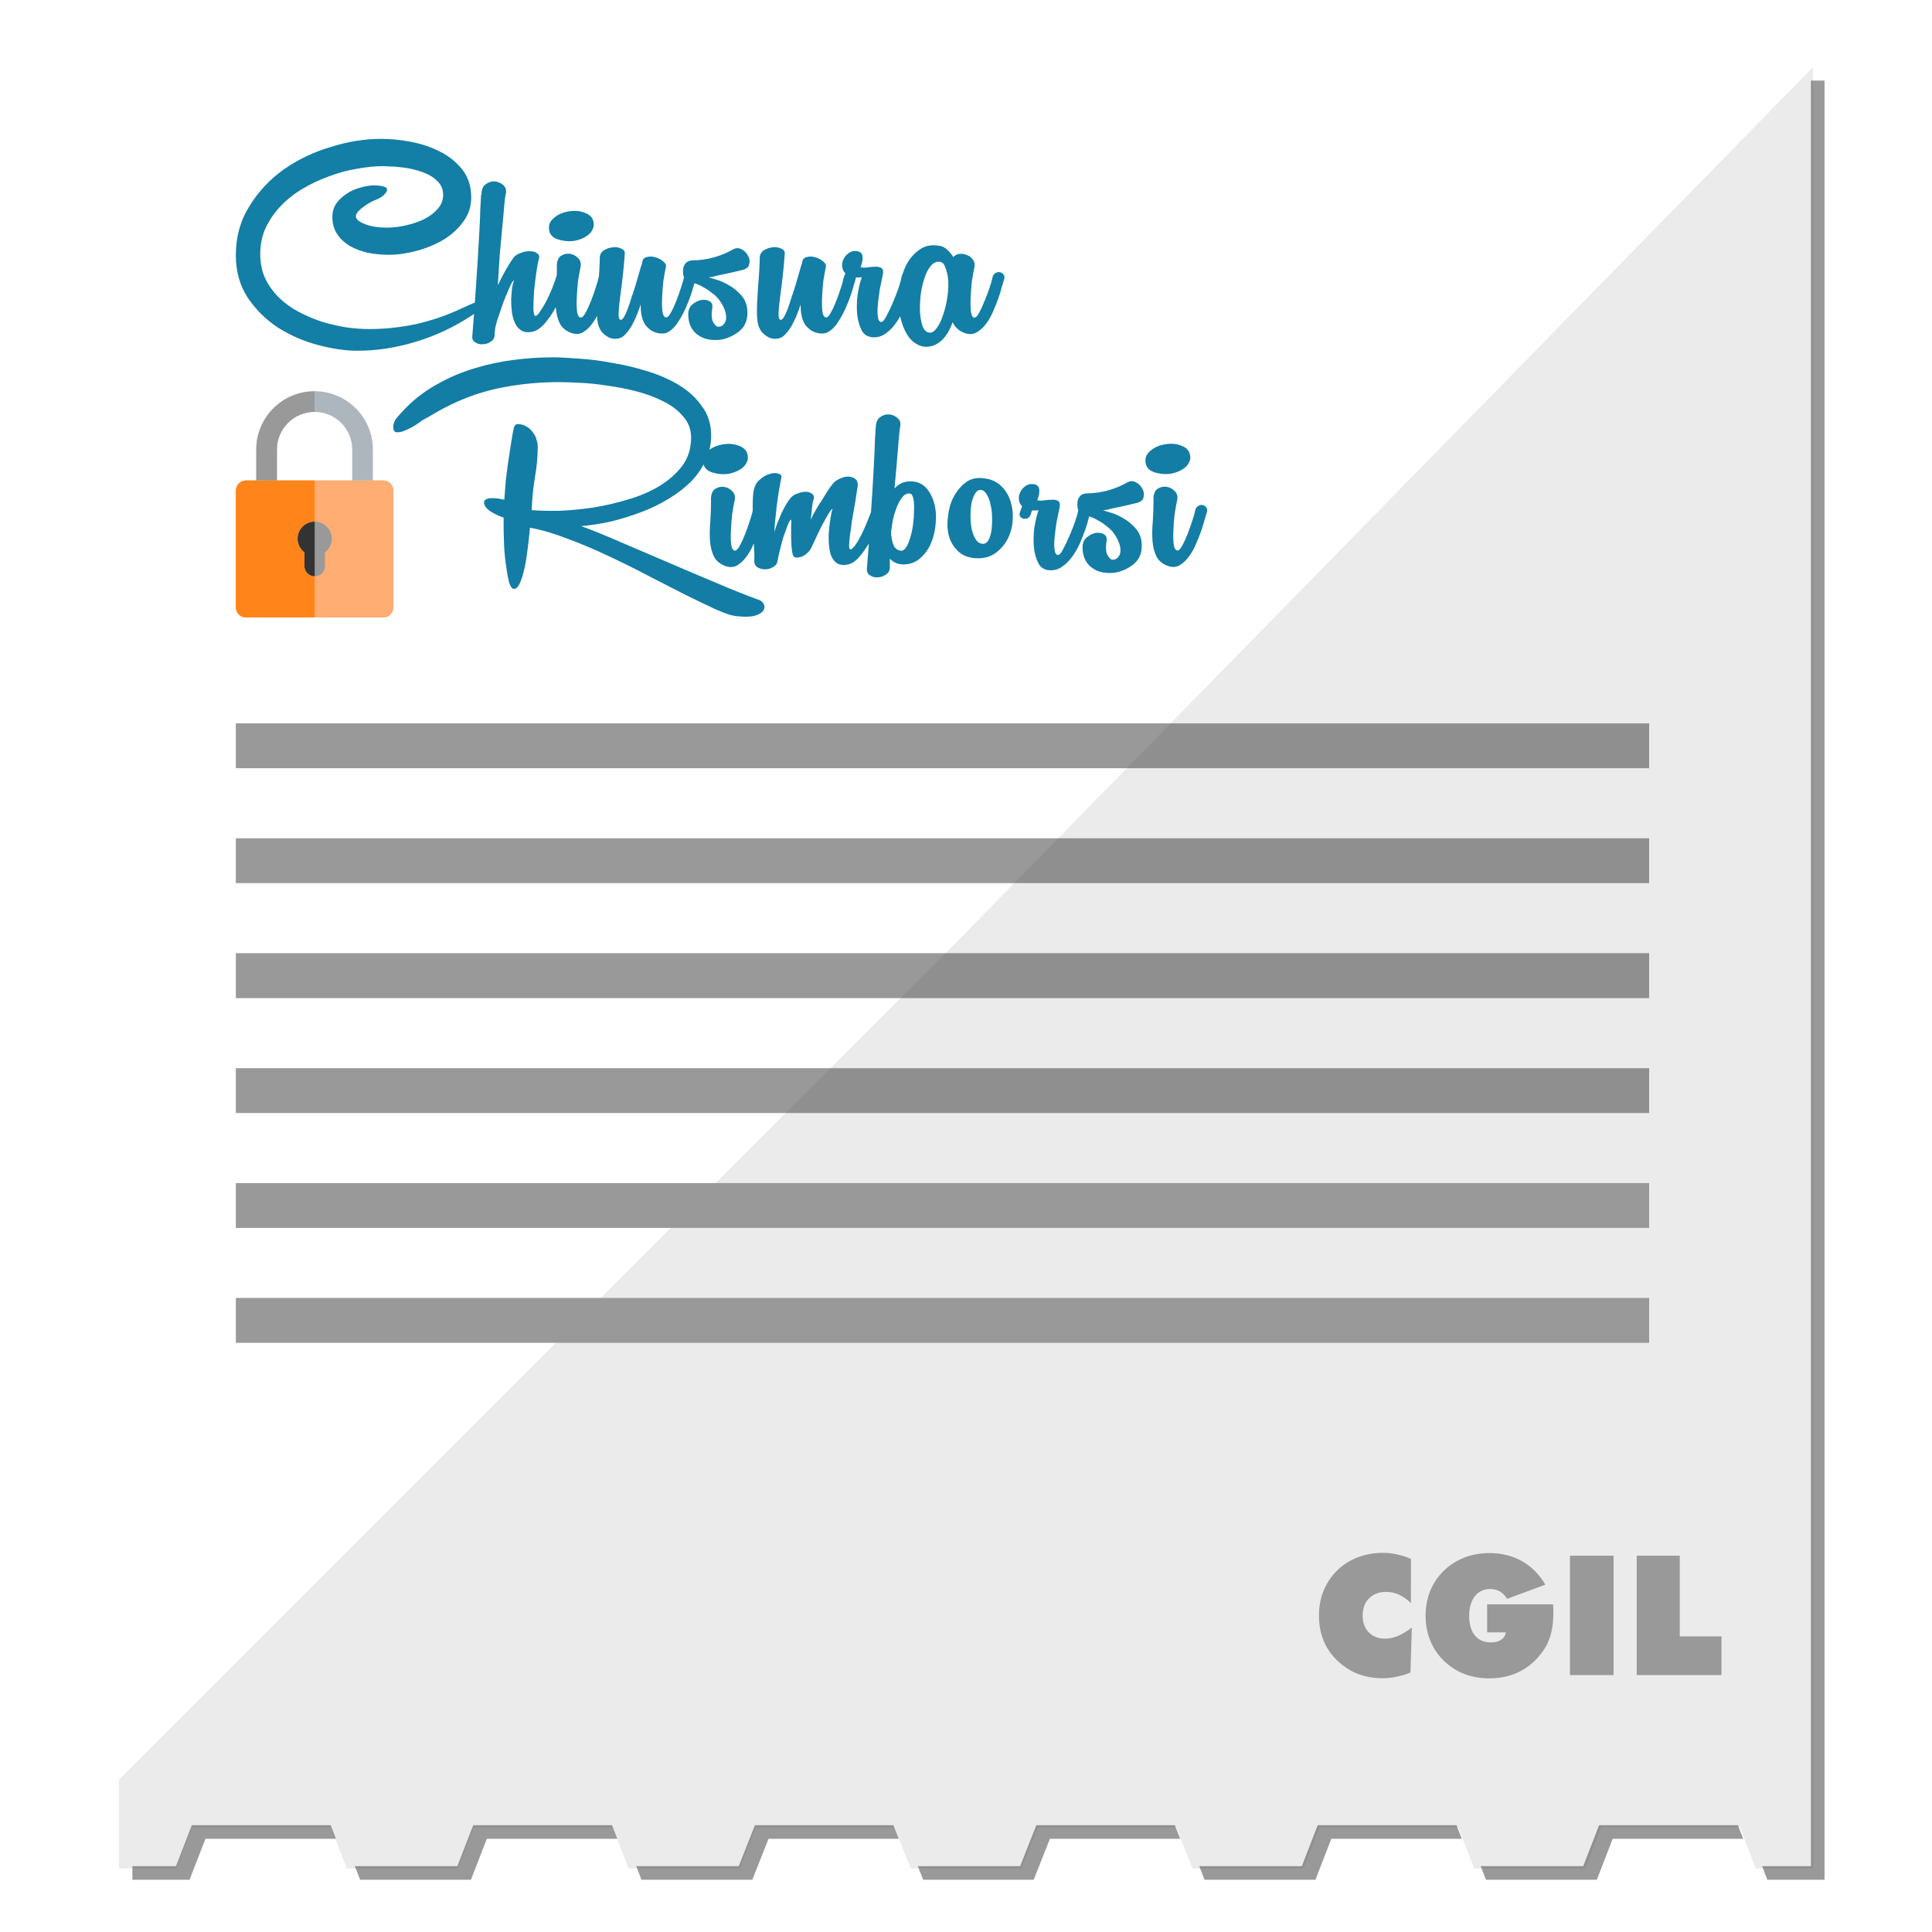 <?xml version="1.0" encoding="UTF-8" standalone="no"?>
<!-- Created with Inkscape (http://www.inkscape.org/) -->

<svg
   width="64"
   height="64"
   viewBox="0 0 16.933 16.933"
   version="1.1"
   id="svg1"
   inkscape:version="1.4.2 (ebf0e940d0, 2025-05-08)"
   sodipodi:docname="reimbursement_closures-logo.svg"
   xml:space="preserve"
   xmlns:inkscape="http://www.inkscape.org/namespaces/inkscape"
   xmlns:sodipodi="http://sodipodi.sourceforge.net/DTD/sodipodi-0.dtd"
   xmlns="http://www.w3.org/2000/svg"
   xmlns:svg="http://www.w3.org/2000/svg"><sodipodi:namedview
     id="namedview1"
     pagecolor="#ffffff"
     bordercolor="#000000"
     borderopacity="0.25"
     inkscape:showpageshadow="false"
     inkscape:pageopacity="0.0"
     inkscape:pagecheckerboard="0"
     inkscape:deskcolor="#d1d1d1"
     inkscape:document-units="px"
     inkscape:zoom="13.280349"
     inkscape:cx="36.105978"
     inkscape:cy="30.571485"
     inkscape:window-width="2520"
     inkscape:window-height="1404"
     inkscape:window-x="2600"
     inkscape:window-y="0"
     inkscape:window-maximized="1"
     inkscape:current-layer="layer1" /><defs
     id="defs1">
	
	

	
		
	

	
	

		
		
		
		
		
		
		
	
			
			
			
			
			
			
			
		
			
			
			
			
			
			
			
			
			
			
			
			
			
			
			
			
			
			
			
			
			
			
		
			
			
			
			
			
			
			
			
		
			
			
			
			
			
			
			
			
			
			
			
			
			
		<filter
   inkscape:collect="always"
   style="color-interpolation-filters:sRGB"
   id="filter65"
   x="-0.027"
   y="-0.026"
   width="1.055"
   height="1.052"><feGaussianBlur
     inkscape:collect="always"
     stdDeviation="5.309"
     id="feGaussianBlur65" /></filter>
	

	
	
	
	
	
</defs><g
     inkscape:label="Livello 1"
     inkscape:groupmode="layer"
     id="layer1"><polygon
       style="fill:#999999;fill-opacity:1;filter:url(#filter65)"
       points="191.369,512 161.011,512 156.662,500.779 118.649,500.779 114.3,512 83.942,512 79.592,500.779 41.58,500.779 37.23,512 21.572,512 21.572,19.224 485.034,19.224 485.034,512 469.377,512 465.028,500.779 427.015,500.779 422.666,512 392.307,512 387.958,500.779 349.945,500.779 345.596,512 315.237,512 310.801,500.779 272.875,500.779 268.439,512 238.168,512 233.732,500.779 195.806,500.779 "
       id="polygon4"
       transform="matrix(0.032,0,0,0.032,0.47,0.091)" /><polygon
       style="fill:#ffffff"
       points="268.439,512 238.168,512 233.732,500.779 195.806,500.779 191.369,512 161.011,512 156.662,500.779 118.649,500.779 114.3,512 83.942,512 79.592,500.779 41.58,500.779 37.23,512 21.572,512 21.572,19.224 485.034,19.224 485.034,512 469.377,512 465.028,500.779 427.015,500.779 422.666,512 392.307,512 387.958,500.779 349.945,500.779 345.596,512 315.237,512 310.801,500.779 272.875,500.779 "
       id="polygon1-3"
       transform="matrix(0.032,0,0,0.032,0.351,-0.028)" /><path
       id="rect9-7"
       style="fill:#999999;stroke-width:0.032"
       d="m 2.067,6.34 12.387,0 v 0.393 l -12.387,0 z"
       sodipodi:nodetypes="ccccc" /><path
       id="rect10"
       style="fill:#999999;stroke-width:0.032"
       d="M 2.067,7.347 H 14.454 V 7.74 H 2.067 Z" /><path
       id="rect11"
       style="fill:#999999;stroke-width:0.032"
       d="M 2.067,8.354 H 14.454 V 8.748 H 2.067 Z" /><path
       id="rect12"
       style="fill:#999999;stroke-width:0.032"
       d="M 2.067,9.362 H 14.454 V 9.755 H 2.067 Z" /><path
       style="opacity:0.1;fill:#3b3b42;stroke-width:0.032"
       d="m 15.891,16.376 h -0.502 l -0.139,-0.36 h -1.218 l -0.139,0.36 h -0.973 l -0.139,-0.36 h -1.218 l -0.139,0.36 H 10.451 L 10.309,16.017 H 9.094 L 8.952,16.376 H 7.982 L 7.84,16.017 H 6.624 L 6.482,16.376 H 5.51 L 5.37,16.017 H 4.152 l -0.139,0.36 H 3.04 L 2.901,16.017 H 1.683 L 1.544,16.376 H 1.042 V 15.599 L 6.987,9.654 7.38,9.261 7.962,8.679 8.355,8.286 15.891,0.588 Z"
       id="path52"
       sodipodi:nodetypes="ccccccccccccccccccccccccccccccccc" /><path
       style="font-size:1.464px;font-family:'Futura XBlk BT';-inkscape-font-specification:'Futura XBlk BT';text-align:center;letter-spacing:0px;text-anchor:middle;fill:#999999;stroke-width:0.016"
       d="m 12.366,14.05 q -0.051,-0.049 -0.105,-0.074 -0.054,-0.024 -0.113,-0.024 -0.092,0 -0.149,0.057 -0.056,0.056 -0.056,0.151 0,0.092 0.054,0.147 0.054,0.055 0.144,0.055 0.054,0 0.11,-0.023 0.056,-0.024 0.123,-0.074 l -0.012,0.394 q -0.061,0.025 -0.123,0.037 -0.061,0.013 -0.123,0.013 -0.076,0 -0.147,-0.017 -0.071,-0.017 -0.128,-0.049 -0.139,-0.08 -0.21,-0.202 -0.071,-0.122 -0.071,-0.281 0,-0.117 0.04,-0.217 0.041,-0.1 0.118,-0.177 0.078,-0.077 0.18,-0.116 0.103,-0.04 0.222,-0.04 0.064,0 0.125,0.014 0.062,0.013 0.121,0.039 z m 0.832,0.257 h -0.164 v -0.246 h 0.578 q 0.001,0.032 0.002,0.048 7.15e-4,0.016 7.15e-4,0.028 0,0.09 -0.017,0.164 -0.017,0.074 -0.05,0.132 -0.08,0.134 -0.207,0.206 -0.127,0.071 -0.287,0.071 -0.119,0 -0.221,-0.039 -0.101,-0.04 -0.18,-0.117 -0.078,-0.077 -0.118,-0.177 -0.04,-0.099 -0.04,-0.216 0,-0.117 0.04,-0.217 0.041,-0.1 0.118,-0.176 0.078,-0.076 0.18,-0.116 0.102,-0.04 0.221,-0.04 0.161,0 0.286,0.071 0.125,0.07 0.204,0.206 l -0.335,0.124 q -0.026,-0.044 -0.064,-0.065 -0.037,-0.021 -0.085,-0.021 -0.084,0 -0.134,0.064 -0.049,0.064 -0.049,0.171 0,0.111 0.05,0.172 0.05,0.061 0.142,0.061 0.054,0 0.088,-0.023 0.034,-0.023 0.041,-0.064 z m 0.562,0.374 v -1.046 h 0.382 v 1.046 z m 0.585,0 v -1.046 h 0.377 v 0.707 h 0.366 v 0.339 z"
       id="text4"
       aria-label="CGIL" /><path
       id="path1"
       style="fill:#999999;stroke-width:0.032"
       d="m 2.067,10.369 h 12.387 v 0.393 H 2.067 Z" /><path
       id="path2"
       style="fill:#999999;stroke-width:0.032"
       d="m 2.067,11.376 h 12.387 v 0.393 H 2.067 Z" /><path
       id="SVGCleanerId_0"
       style="fill:#ffb655;stroke-width:0.413"
       d="M 3.358,4.211 H 3.268 3.088 2.758 2.427 2.247 2.157 c -0.05,0 -0.09,0.04 -0.09,0.09 V 5.322 c 0,0.05 0.04,0.09 0.09,0.09 H 2.758 3.358 c 0.05,0 0.09,-0.04 0.09,-0.09 V 4.301 c 0,-0.05 -0.04,-0.09 -0.09,-0.09 z" /><path
       id="SVGCleanerId_0_1_"
       style="fill:#ffad73;stroke-width:0.413;fill-opacity:1"
       d="M 3.358,4.211 H 3.268 3.088 2.758 2.427 2.247 2.157 c -0.05,0 -0.09,0.04 -0.09,0.09 V 5.322 c 0,0.05 0.04,0.09 0.09,0.09 H 2.758 3.358 c 0.05,0 0.09,-0.04 0.09,-0.09 V 4.301 c 0,-0.05 -0.04,-0.09 -0.09,-0.09 z" /><path
       style="fill:#999999;stroke-width:0.413;fill-opacity:1"
       d="m 2.908,4.714 c -2.362e-4,-0.005 -6.97e-4,-0.009 -0.001,-0.013 -5.228e-4,-0.004 -0.001,-0.007 -0.002,-0.011 -0.013,-0.058 -0.058,-0.103 -0.116,-0.115 -3.292e-4,-6.59e-5 -6.622e-4,-1.123e-4 -9.991e-4,-1.821e-4 -0.007,-0.001 -0.014,-0.002 -0.022,-0.003 -0.002,-7.74e-5 -0.003,-8.52e-5 -0.005,-1.2e-4 -0.001,-1.94e-5 -0.002,-7.75e-5 -0.003,-7.75e-5 0,0 0,0 -7.7e-6,0 -0.083,0 -0.15,0.067 -0.15,0.15 0,0.049 0.024,0.093 0.06,0.12 v 0.12 c 0,0.05 0.04,0.09 0.09,0.09 7.7e-6,0 7.7e-6,0 7.7e-6,0 0.002,0 0.004,-1.743e-4 0.006,-3.253e-4 9.062e-4,-6.58e-5 0.002,-4.65e-5 0.003,-1.394e-4 0.001,-1.317e-4 0.003,-3.95e-4 0.004,-5.809e-4 0.044,-0.006 0.077,-0.044 0.077,-0.089 v -0.12 c 0.036,-0.027 0.06,-0.071 0.06,-0.12 3.8e-6,-0.003 -6.2e-5,-0.005 -1.898e-4,-0.008 z"
       id="path1-7" /><path
       style="fill:#adb5bd;stroke-width:0.413;fill-opacity:1"
       d="m 2.427,3.94 c 0,-0.182 0.148,-0.33 0.33,-0.33 0.182,0 0.33,0.148 0.33,0.33 V 4.211 H 3.268 V 3.94 c 3.9e-6,-0.282 -0.229,-0.511 -0.511,-0.511 -0.282,0 -0.511,0.229 -0.511,0.511 V 4.211 H 2.427 V 3.94 Z"
       id="path2-4" /><path
       style="fill:#333333;stroke-width:0.413;fill-opacity:1"
       d="m 2.758,4.571 c 0,0 0,0 -7.8e-6,0 -0.083,0 -0.15,0.067 -0.15,0.15 0,0.049 0.024,0.093 0.06,0.12 v 0.12 c 0,0.05 0.04,0.09 0.09,0.09 7.8e-6,0 7.8e-6,0 7.8e-6,0 z"
       id="path3" /><path
       style="fill:#f1cb30;stroke-width:0.413"
       d="m 2.767,5.052 c -9.022e-4,8.91e-5 -0.002,7.75e-5 -0.003,1.394e-4 9.139e-4,-6.19e-5 0.002,-4.26e-5 0.003,-1.394e-4 z"
       id="path4" /><path
       style="fill:#f1cb30;stroke-width:0.413"
       d="m 2.771,5.051 c 0.044,-0.006 0.077,-0.044 0.077,-0.089 0,0.045 -0.034,0.083 -0.077,0.089 z"
       id="path5" /><path
       style="fill:#f1cb30;stroke-width:0.413"
       d="m 2.904,4.689 c 7.939e-4,0.004 0.001,0.007 0.002,0.011 -5.228e-4,-0.004 -0.001,-0.007 -0.002,-0.011 z"
       id="path6" /><path
       style="fill:#f1cb30;stroke-width:0.413"
       d="m 2.761,4.571 c 0.002,3.1e-5 0.003,3.48e-5 0.005,1.2e-4 -0.002,-7.74e-5 -0.003,-8.52e-5 -0.005,-1.2e-4 z"
       id="path7" /><path
       style="fill:#f1cb30;stroke-width:0.413"
       d="m 2.787,4.574 c 3.369e-4,6.58e-5 6.66e-4,1.123e-4 9.991e-4,1.82e-4 -3.331e-4,-6.59e-5 -6.622e-4,-1.162e-4 -9.991e-4,-1.82e-4 z"
       id="path8" /><path
       style="fill:#ff851b;stroke-width:0.413;fill-opacity:1"
       d="M 2.157,5.412 H 2.758 V 5.052 c 0,0 0,0 -7.7e-6,0 -0.05,0 -0.09,-0.04 -0.09,-0.09 v -0.12 c -0.036,-0.027 -0.06,-0.071 -0.06,-0.12 0,-0.083 0.067,-0.15 0.15,-0.15 7.7e-6,0 7.7e-6,0 7.7e-6,0 V 4.211 H 2.427 2.247 2.157 c -0.05,0 -0.09,0.04 -0.09,0.09 v 1.021 c 3.9e-6,0.05 0.04,0.09 0.09,0.09 z"
       id="path9" /><path
       style="fill:#999999;stroke-width:0.413;fill-opacity:1"
       d="m 2.247,3.94 v 0.27 h 0.18 v -0.27 c 0,-0.182 0.148,-0.33 0.33,-0.33 V 3.43 c -0.282,0 -0.511,0.229 -0.511,0.511 z"
       id="path10" /><path
       d="m 2.913,1.9 q 0,-0.065 0.034,-0.116 0.037,-0.051 0.09,-0.085 0.054,-0.037 0.119,-0.054 0.065,-0.02 0.124,-0.02 0.04,0 0.076,0.008 0.037,0.008 0.037,0.031 0,0.014 -0.028,0.045 -0.028,0.028 -0.093,0.051 -0.011,0.006 -0.037,0.02 -0.025,0.014 -0.051,0.034 -0.025,0.017 -0.045,0.04 -0.02,0.023 -0.02,0.042 0,0.037 0.079,0.068 0.079,0.031 0.192,0.031 0.082,0 0.169,-0.02 0.087,-0.02 0.158,-0.054 0.073,-0.037 0.119,-0.09 0.048,-0.054 0.048,-0.121 0,-0.062 -0.034,-0.104 -0.034,-0.042 -0.087,-0.071 -0.054,-0.028 -0.119,-0.045 -0.062,-0.017 -0.121,-0.023 -0.059,-0.008 -0.104,-0.008 -0.045,-0.003 -0.059,-0.003 -0.107,0 -0.231,0.023 Q 3.006,1.499 2.885,1.545 2.767,1.587 2.656,1.652 2.546,1.717 2.462,1.804 2.38,1.889 2.329,1.996 q -0.048,0.104 -0.048,0.231 0,0.121 0.045,0.217 0.048,0.096 0.124,0.169 0.076,0.073 0.175,0.124 0.099,0.051 0.203,0.085 0.107,0.031 0.212,0.048 0.104,0.014 0.195,0.014 0.209,0 0.418,-0.045 0.209,-0.048 0.404,-0.141 0.119,-0.056 0.164,-0.065 0.045,-0.011 0.045,0.003 0,0.031 -0.034,0.059 -0.034,0.028 -0.099,0.071 -0.231,0.152 -0.488,0.229 -0.257,0.079 -0.511,0.079 -0.161,0 -0.35,-0.051 Q 2.597,2.973 2.436,2.871 2.278,2.767 2.171,2.609 2.067,2.45 2.067,2.236 q 0,-0.24 0.119,-0.429 Q 2.304,1.615 2.487,1.485 2.673,1.355 2.899,1.288 3.125,1.217 3.342,1.217 q 0.119,0 0.254,0.025 0.138,0.025 0.257,0.085 0.119,0.059 0.198,0.158 0.079,0.099 0.079,0.246 0,0.119 -0.071,0.214 -0.068,0.093 -0.175,0.158 -0.107,0.062 -0.234,0.096 -0.127,0.034 -0.243,0.034 -0.09,0 -0.181,-0.017 Q 3.139,2.196 3.068,2.157 2.998,2.115 2.956,2.053 2.913,1.99 2.913,1.9 Z M 4.22,1.708 q 0,-0.068 0.037,-0.093 0.037,-0.028 0.079,-0.025 0.042,0.003 0.073,0.031 0.034,0.028 0.025,0.073 -0.006,0.02 -0.014,0.099 -0.006,0.079 -0.017,0.192 -0.011,0.113 -0.023,0.248 -0.008,0.135 -0.017,0.268 0.034,-0.073 0.073,-0.141 0.042,-0.071 0.065,-0.102 0.023,-0.028 0.065,-0.042 0.042,-0.017 0.082,-0.014 0.04,0 0.062,0.02 0.025,0.017 0.011,0.056 -0.008,0.025 -0.02,0.107 -0.011,0.079 -0.02,0.164 -0.006,0.085 -0.006,0.152 0.003,0.068 0.017,0.068 0.017,0 0.042,-0.04 0.028,-0.04 0.056,-0.093 0.028,-0.056 0.051,-0.113 0.023,-0.059 0.034,-0.096 0.008,-0.025 0.025,-0.034 0.02,-0.008 0.037,-0.006 0.017,0.003 0.028,0.02 0.011,0.014 0.006,0.04 -0.008,0.04 -0.037,0.113 -0.028,0.071 -0.071,0.147 -0.04,0.073 -0.093,0.133 -0.051,0.056 -0.104,0.068 -0.059,0.011 -0.096,-0.011 -0.037,-0.023 -0.056,-0.065 -0.02,-0.042 -0.028,-0.099 -0.006,-0.056 -0.006,-0.11 0.003,-0.054 0.008,-0.099 0.008,-0.045 0.017,-0.068 -0.014,0.006 -0.04,0.065 -0.025,0.056 -0.054,0.13 -0.025,0.071 -0.048,0.141 -0.023,0.071 -0.025,0.104 0,0.008 -0.003,0.011 v 0.028 q 0,0.04 -0.034,0.059 -0.031,0.023 -0.071,0.023 -0.037,0.003 -0.065,-0.017 -0.031,-0.017 -0.025,-0.059 0.006,-0.071 0.014,-0.181 0.008,-0.113 0.017,-0.24 0.008,-0.127 0.017,-0.257 0.008,-0.133 0.014,-0.246 0.006,-0.113 0.008,-0.195 0.006,-0.085 0.006,-0.116 z m 0.66,0.629 q 0,-0.068 0.034,-0.093 0.037,-0.025 0.079,-0.02 0.042,0.006 0.073,0.037 0.031,0.031 0.023,0.076 -0.011,0.051 -0.023,0.127 -0.008,0.076 -0.011,0.147 -0.003,0.071 0.003,0.121 0.008,0.051 0.034,0.051 0.017,0 0.04,-0.042 0.025,-0.045 0.048,-0.104 0.023,-0.059 0.042,-0.119 0.02,-0.059 0.025,-0.09 0.008,-0.028 0.028,-0.037 0.02,-0.011 0.037,-0.006 0.02,0.003 0.031,0.02 0.014,0.017 0.006,0.042 -0.006,0.017 -0.02,0.065 -0.011,0.045 -0.031,0.102 -0.02,0.056 -0.048,0.119 -0.025,0.059 -0.062,0.107 -0.034,0.045 -0.076,0.071 -0.042,0.025 -0.093,0.011 -0.076,-0.023 -0.11,-0.082 -0.031,-0.062 -0.037,-0.141 -0.006,-0.082 0.003,-0.175 0.006,-0.096 0.006,-0.186 z M 5.202,1.951 q 0.006,0.031 -0.008,0.059 -0.011,0.025 -0.037,0.048 -0.025,0.02 -0.059,0.034 -0.034,0.014 -0.071,0.02 -0.071,0.008 -0.138,-0.014 -0.068,-0.023 -0.076,-0.082 -0.011,-0.062 0.04,-0.104 0.048,-0.045 0.13,-0.059 0.082,-0.014 0.147,0.014 0.065,0.025 0.073,0.085 z m 0.054,0.316 q 0,-0.048 0.034,-0.071 0.037,-0.025 0.079,-0.028 0.042,-0.006 0.076,0.011 0.034,0.014 0.031,0.045 -0.006,0.09 -0.017,0.189 -0.011,0.099 -0.023,0.183 -0.011,0.085 -0.014,0.144 -0.003,0.056 0.014,0.062 0.014,0.006 0.031,-0.02 0.017,-0.028 0.034,-0.073 0.017,-0.045 0.034,-0.102 0.02,-0.056 0.037,-0.113 0.017,-0.056 0.031,-0.107 0.014,-0.051 0.025,-0.082 0.003,-0.042 0.037,-0.051 0.037,-0.011 0.076,0 0.04,0.011 0.068,0.034 0.031,0.023 0.028,0.048 -0.011,0.051 -0.023,0.127 -0.008,0.076 -0.011,0.147 -0.003,0.071 0.003,0.121 0.008,0.051 0.034,0.051 0.017,0 0.04,-0.042 0.025,-0.045 0.048,-0.104 0.023,-0.059 0.042,-0.119 0.02,-0.059 0.025,-0.09 0.006,-0.028 0.025,-0.037 0.02,-0.011 0.04,-0.006 0.02,0.003 0.031,0.02 0.014,0.017 0.006,0.042 -0.006,0.023 -0.025,0.085 -0.017,0.062 -0.048,0.135 -0.028,0.073 -0.071,0.141 -0.04,0.068 -0.09,0.099 -0.031,0.02 -0.071,0.017 -0.037,-0.003 -0.073,-0.02 -0.034,-0.02 -0.062,-0.054 -0.025,-0.037 -0.034,-0.085 -0.008,-0.042 -0.008,-0.096 -0.025,0.079 -0.059,0.15 -0.034,0.071 -0.079,0.116 -0.028,0.031 -0.068,0.034 -0.037,0.006 -0.073,-0.011 -0.034,-0.017 -0.062,-0.048 -0.025,-0.034 -0.034,-0.076 -0.008,-0.042 -0.008,-0.107 0,-0.065 0.006,-0.141 0.003,-0.076 0.011,-0.158 0.006,-0.082 0.008,-0.161 z m 1.171,-0.082 q 0.037,-0.02 0.073,0 0.037,0.02 0.056,0.056 0.02,0.034 0.011,0.073 -0.006,0.037 -0.056,0.051 -0.045,0.011 -0.096,0.023 -0.048,0.011 -0.093,0.02 -0.042,0.008 -0.073,0.017 -0.031,0.006 -0.04,0.006 0.006,0 0.059,0.017 0.056,0.014 0.119,0.051 0.062,0.034 0.113,0.093 0.051,0.059 0.051,0.15 0,0.099 -0.068,0.158 -0.068,0.056 -0.158,0.076 -0.056,0.008 -0.11,0 -0.051,-0.008 -0.093,-0.037 -0.04,-0.025 -0.065,-0.071 -0.025,-0.048 -0.025,-0.113 0,-0.054 0.034,-0.085 0.037,-0.031 0.076,-0.04 0.042,-0.008 0.073,0.008 0.034,0.017 0.028,0.059 -0.014,0.087 0.008,0.127 0.023,0.04 0.045,0.04 0.028,0 0.045,-0.02 0.02,-0.02 0.023,-0.051 0.003,-0.034 -0.011,-0.073 -0.014,-0.042 -0.045,-0.085 -0.025,-0.037 -0.065,-0.065 -0.037,-0.031 -0.076,-0.051 -0.037,-0.023 -0.073,-0.034 -0.037,-0.014 -0.059,-0.02 -0.025,-0.006 -0.04,-0.034 -0.011,-0.031 -0.008,-0.062 0,-0.034 0.02,-0.059 0.023,-0.028 0.065,-0.028 0.085,0 0.181,-0.025 0.099,-0.028 0.175,-0.073 z m 0.231,0.082 q 0,-0.048 0.034,-0.071 0.037,-0.025 0.079,-0.028 0.042,-0.006 0.076,0.011 0.034,0.014 0.031,0.045 -0.006,0.09 -0.017,0.189 -0.011,0.099 -0.023,0.183 -0.011,0.085 -0.014,0.144 -0.003,0.056 0.014,0.062 0.014,0.006 0.031,-0.02 0.017,-0.028 0.034,-0.073 0.017,-0.045 0.034,-0.102 0.02,-0.056 0.037,-0.113 0.017,-0.056 0.031,-0.107 0.014,-0.051 0.025,-0.082 0.003,-0.042 0.037,-0.051 0.037,-0.011 0.076,0 0.04,0.011 0.068,0.034 0.031,0.023 0.028,0.048 -0.011,0.051 -0.023,0.127 -0.008,0.076 -0.011,0.147 -0.003,0.071 0.003,0.121 0.008,0.051 0.034,0.051 0.017,0 0.04,-0.042 0.025,-0.045 0.048,-0.104 0.023,-0.059 0.042,-0.119 0.02,-0.059 0.025,-0.09 0.006,-0.028 0.025,-0.037 0.02,-0.011 0.04,-0.006 0.02,0.003 0.031,0.02 0.014,0.017 0.006,0.042 -0.006,0.023 -0.025,0.085 -0.017,0.062 -0.048,0.135 -0.028,0.073 -0.071,0.141 -0.04,0.068 -0.09,0.099 -0.031,0.02 -0.071,0.017 -0.037,-0.003 -0.073,-0.02 -0.034,-0.02 -0.062,-0.054 -0.025,-0.037 -0.034,-0.085 -0.008,-0.042 -0.008,-0.096 -0.025,0.079 -0.059,0.15 -0.034,0.071 -0.079,0.116 -0.028,0.031 -0.068,0.034 -0.037,0.006 -0.073,-0.011 -0.034,-0.017 -0.062,-0.048 -0.025,-0.034 -0.034,-0.076 -0.008,-0.042 -0.008,-0.107 0,-0.065 0.006,-0.141 0.003,-0.076 0.011,-0.158 0.006,-0.082 0.008,-0.161 z M 7.485,2.465 q -0.006,0.023 -0.025,0.034 -0.017,0.008 -0.037,0.006 -0.02,-0.006 -0.031,-0.02 -0.011,-0.017 0,-0.042 l 0.017,-0.048 q -0.025,-0.025 -0.028,-0.059 -0.003,-0.034 0.011,-0.062 0.014,-0.031 0.04,-0.051 0.028,-0.023 0.062,-0.023 0.059,0 0.065,0.045 0.006,0.042 -0.017,0.096 0.017,0.008 0.054,0.003 0.04,-0.006 0.073,-0.006 0.034,-0.003 0.056,0.011 0.023,0.014 0.011,0.065 -0.011,0.051 -0.025,0.121 -0.011,0.071 -0.017,0.135 -0.006,0.062 0,0.107 0.006,0.045 0.031,0.045 0.017,0 0.042,-0.048 0.028,-0.051 0.056,-0.116 0.028,-0.065 0.051,-0.13 0.023,-0.068 0.028,-0.102 0.006,-0.028 0.023,-0.04 0.02,-0.011 0.04,-0.008 0.02,0 0.031,0.017 0.014,0.014 0.011,0.042 -0.003,0.014 -0.014,0.062 -0.011,0.045 -0.031,0.104 -0.02,0.056 -0.048,0.121 -0.028,0.062 -0.068,0.116 -0.04,0.054 -0.087,0.085 -0.048,0.034 -0.107,0.031 -0.068,-0.003 -0.099,-0.059 -0.031,-0.059 -0.04,-0.138 -0.008,-0.082 0.003,-0.172 0.014,-0.09 0.037,-0.158 -0.014,0.003 -0.028,0.003 -0.014,0 -0.028,0 -0.008,0.014 -0.011,0.031 z M 8.236,2.154 q 0.04,0.008 0.068,0.037 0.031,0.028 0.051,0.062 0.023,-0.025 0.056,-0.028 0.034,-0.003 0.065,0.011 0.031,0.011 0.051,0.04 0.02,0.025 0.014,0.062 -0.011,0.051 -0.023,0.127 -0.008,0.076 -0.011,0.147 -0.003,0.071 0.003,0.121 0.008,0.051 0.031,0.051 0.017,0 0.04,-0.042 0.025,-0.045 0.048,-0.104 0.025,-0.059 0.045,-0.119 0.02,-0.059 0.025,-0.09 0.008,-0.028 0.028,-0.037 0.02,-0.011 0.037,-0.006 0.02,0.003 0.031,0.02 0.014,0.017 0.006,0.042 -0.006,0.017 -0.02,0.065 -0.011,0.045 -0.031,0.102 -0.02,0.056 -0.048,0.119 -0.025,0.059 -0.062,0.107 -0.034,0.045 -0.079,0.071 -0.042,0.025 -0.093,0.011 -0.082,-0.023 -0.119,-0.099 -0.023,0.068 -0.062,0.121 -0.04,0.056 -0.102,0.082 -0.059,0.02 -0.104,0.008 -0.082,-0.023 -0.13,-0.102 -0.048,-0.079 -0.065,-0.183 -0.017,-0.104 -0.003,-0.217 0.014,-0.113 0.056,-0.203 0.045,-0.09 0.119,-0.141 0.073,-0.054 0.178,-0.034 z m 0.073,0.285 q -0.006,-0.048 -0.023,-0.093 -0.014,-0.045 -0.045,-0.051 -0.045,-0.008 -0.082,0.034 -0.034,0.04 -0.056,0.107 -0.023,0.068 -0.034,0.15 -0.008,0.079 -0.006,0.152 0.006,0.071 0.023,0.121 0.02,0.051 0.056,0.056 0.037,0.006 0.068,-0.04 0.034,-0.045 0.056,-0.116 0.025,-0.071 0.037,-0.155 0.014,-0.087 0.006,-0.167 z"
       id="text2"
       style="font-size:2.822px;font-family:'Remachine Script Personal Use';-inkscape-font-specification:'Remachine Script Personal Use';text-align:center;letter-spacing:0px;text-anchor:middle;fill:#137ea6;stroke-width:1.587"
       aria-label="Chiusura" /><path
       d="m 6.652,5.257 q 0.028,0.011 0.042,0.037 0.014,0.028 -0.003,0.056 -0.017,0.028 -0.071,0.045 Q 6.567,5.412 6.463,5.401 6.395,5.396 6.276,5.342 6.158,5.288 6.005,5.212 5.856,5.136 5.681,5.046 5.509,4.955 5.328,4.871 5.15,4.786 4.972,4.721 4.798,4.653 4.645,4.625 q -0.008,0.087 -0.02,0.183 -0.011,0.093 -0.028,0.172 -0.017,0.079 -0.04,0.13 -0.023,0.051 -0.051,0.051 -0.031,0 -0.048,-0.073 Q 4.442,5.017 4.431,4.927 4.419,4.834 4.417,4.749 4.414,4.662 4.414,4.636 v -0.099 q -0.071,-0.025 -0.121,-0.059 -0.051,-0.037 -0.051,-0.076 0,-0.014 0.017,-0.025 0.017,-0.011 0.062,-0.011 0.042,0 0.099,0.014 0.003,-0.04 0.006,-0.079 0.003,-0.042 0.008,-0.099 0.008,-0.056 0.017,-0.133 0.011,-0.076 0.028,-0.183 0.017,-0.107 0.025,-0.138 0.011,-0.031 0.031,-0.031 0.048,0 0.082,0.023 0.034,0.02 0.054,0.051 0.023,0.028 0.031,0.062 0.011,0.034 0.011,0.056 0,0.138 -0.025,0.277 -0.023,0.138 -0.028,0.285 0.099,0.008 0.24,0.006 0.141,-0.006 0.296,-0.028 0.155,-0.025 0.308,-0.071 0.155,-0.045 0.277,-0.119 0.124,-0.076 0.2,-0.178 0.076,-0.104 0.076,-0.246 0,-0.107 -0.068,-0.183 Q 5.924,3.572 5.816,3.519 5.712,3.465 5.582,3.431 q -0.13,-0.034 -0.26,-0.051 -0.127,-0.02 -0.24,-0.025 -0.113,-0.006 -0.181,-0.006 -0.248,0 -0.488,0.045 -0.24,0.045 -0.46,0.152 -0.065,0.031 -0.124,0.065 -0.056,0.034 -0.133,0.076 -0.008,0.008 -0.051,0.037 -0.04,0.025 -0.085,0.045 -0.042,0.02 -0.079,0.02 -0.034,0 -0.034,-0.045 0,-0.048 0.037,-0.09 0.04,-0.045 0.079,-0.085 0.124,-0.124 0.277,-0.206 0.152,-0.085 0.319,-0.135 0.167,-0.051 0.339,-0.073 0.175,-0.023 0.344,-0.023 0.09,0 0.229,0.011 0.138,0.008 0.291,0.037 0.155,0.025 0.31,0.073 0.158,0.048 0.282,0.124 0.124,0.076 0.2,0.186 0.079,0.107 0.079,0.254 0,0.116 -0.048,0.217 Q 6.138,4.137 6.056,4.221 5.974,4.303 5.861,4.371 5.751,4.439 5.624,4.487 q -0.127,0.048 -0.262,0.082 -0.135,0.031 -0.268,0.042 0.161,0.059 0.361,0.147 0.2,0.085 0.409,0.175 0.209,0.09 0.412,0.175 0.203,0.087 0.375,0.15 z M 6.231,4.38 q 0,-0.068 0.034,-0.093 0.037,-0.025 0.079,-0.02 0.042,0.006 0.073,0.037 0.031,0.031 0.023,0.076 -0.011,0.051 -0.023,0.127 -0.008,0.076 -0.011,0.147 -0.003,0.071 0.003,0.121 0.008,0.051 0.034,0.051 0.017,0 0.04,-0.042 0.025,-0.045 0.048,-0.104 0.023,-0.059 0.042,-0.119 0.02,-0.059 0.025,-0.09 0.008,-0.028 0.028,-0.037 0.02,-0.011 0.037,-0.006 0.02,0.003 0.031,0.02 0.014,0.017 0.006,0.042 -0.006,0.017 -0.02,0.065 -0.011,0.045 -0.031,0.102 -0.02,0.056 -0.048,0.119 -0.025,0.059 -0.062,0.107 -0.034,0.045 -0.076,0.071 -0.042,0.025 -0.093,0.011 -0.076,-0.023 -0.11,-0.082 -0.031,-0.062 -0.037,-0.141 -0.006,-0.082 0.003,-0.175 0.006,-0.096 0.006,-0.186 z M 6.553,3.993 q 0.006,0.031 -0.008,0.059 -0.011,0.025 -0.037,0.048 -0.025,0.02 -0.059,0.034 -0.034,0.014 -0.071,0.02 -0.071,0.008 -0.138,-0.014 -0.068,-0.023 -0.076,-0.082 -0.011,-0.062 0.04,-0.104 0.048,-0.045 0.13,-0.059 0.082,-0.014 0.147,0.014 0.065,0.025 0.073,0.085 z m 0.054,0.305 q 0.011,-0.062 0.054,-0.096 0.042,-0.037 0.085,-0.048 0.045,-0.014 0.076,-0.003 0.034,0.008 0.025,0.042 -0.008,0.04 -0.02,0.107 -0.011,0.068 -0.02,0.138 -0.008,0.071 -0.014,0.135 -0.006,0.062 -0.006,0.09 0.011,-0.04 0.028,-0.082 0.017,-0.042 0.034,-0.082 0.02,-0.042 0.04,-0.076 0.02,-0.034 0.037,-0.054 0.02,-0.028 0.059,-0.042 0.042,-0.017 0.076,-0.017 0.037,0 0.059,0.02 0.023,0.02 0.008,0.056 -0.006,0.017 -0.011,0.065 -0.006,0.048 -0.011,0.104 0.017,-0.04 0.045,-0.087 0.028,-0.048 0.056,-0.09 0.028,-0.045 0.051,-0.082 0.025,-0.037 0.04,-0.054 0.02,-0.028 0.059,-0.045 0.04,-0.02 0.076,-0.02 0.037,0 0.062,0.02 0.025,0.017 0.023,0.059 -0.003,0.02 -0.011,0.068 -0.006,0.048 -0.017,0.11 -0.011,0.062 -0.023,0.13 -0.008,0.068 -0.017,0.124 -0.006,0.054 -0.008,0.09 0,0.037 0.011,0.037 0.017,0 0.045,-0.04 0.028,-0.04 0.054,-0.093 0.028,-0.056 0.051,-0.116 0.025,-0.059 0.037,-0.096 0.008,-0.025 0.025,-0.034 0.02,-0.011 0.037,-0.006 0.017,0.003 0.028,0.02 0.011,0.014 0.006,0.04 -0.008,0.04 -0.04,0.113 -0.028,0.071 -0.071,0.144 -0.042,0.073 -0.093,0.133 -0.051,0.059 -0.104,0.068 -0.059,0.011 -0.096,-0.014 -0.034,-0.025 -0.051,-0.073 -0.014,-0.048 -0.017,-0.107 -0.003,-0.062 0.003,-0.121 0.006,-0.059 0.014,-0.104 0.008,-0.048 0.017,-0.071 -0.014,0.006 -0.042,0.054 -0.028,0.048 -0.059,0.107 -0.028,0.056 -0.054,0.113 -0.025,0.054 -0.034,0.073 v -0.003 q -0.006,0.017 -0.028,0.04 -0.02,0.02 -0.048,0.034 -0.028,0.011 -0.054,0.011 -0.023,0 -0.031,-0.028 -0.008,-0.028 -0.011,-0.076 -0.003,-0.051 -0.003,-0.096 0,-0.048 0,-0.085 0.003,-0.04 0,-0.048 -0.014,0.006 -0.031,0.051 -0.017,0.045 -0.037,0.102 -0.017,0.056 -0.031,0.116 -0.014,0.059 -0.02,0.093 -0.006,0.037 -0.04,0.054 -0.031,0.02 -0.071,0.02 -0.037,0 -0.068,-0.02 -0.028,-0.02 -0.025,-0.062 0.003,-0.048 -0.003,-0.127 -0.003,-0.082 -0.008,-0.169 -0.003,-0.087 -0.003,-0.172 0,-0.085 0.008,-0.141 z M 7.676,3.75 q 0,-0.068 0.037,-0.093 0.037,-0.028 0.079,-0.025 0.042,0.003 0.073,0.031 0.034,0.028 0.025,0.073 -0.003,0.014 -0.008,0.065 -0.006,0.048 -0.011,0.124 -0.006,0.073 -0.014,0.167 -0.008,0.09 -0.017,0.189 0.025,-0.028 0.059,-0.045 0.034,-0.017 0.082,-0.017 0.082,0 0.133,0.054 0.051,0.054 0.073,0.135 0.023,0.082 0.014,0.175 -0.006,0.093 -0.04,0.175 -0.034,0.082 -0.096,0.135 -0.062,0.054 -0.147,0.054 -0.073,0 -0.119,-0.051 v 0.082 q -0.003,0.04 -0.037,0.059 -0.031,0.023 -0.071,0.023 -0.037,0.003 -0.065,-0.017 -0.031,-0.017 -0.028,-0.059 0.006,-0.071 0.014,-0.181 0.008,-0.113 0.017,-0.24 0.008,-0.127 0.017,-0.257 0.008,-0.133 0.014,-0.246 0.006,-0.113 0.008,-0.195 0.006,-0.085 0.006,-0.116 z m 0.141,0.864 q -0.003,0.017 -0.006,0.037 0,0.017 0,0.037 0.006,0.056 0.023,0.096 0.02,0.037 0.059,0.042 0.025,0.006 0.048,-0.028 0.023,-0.034 0.037,-0.087 0.017,-0.054 0.025,-0.119 0.008,-0.065 0.008,-0.121 0.003,-0.059 -0.006,-0.099 -0.008,-0.04 -0.025,-0.045 -0.031,-0.008 -0.059,0.017 -0.025,0.025 -0.048,0.071 -0.02,0.042 -0.037,0.099 -0.014,0.054 -0.02,0.102 z m 0.756,0.279 q -0.104,0 -0.167,-0.054 -0.062,-0.054 -0.087,-0.133 -0.023,-0.079 -0.011,-0.172 0.008,-0.093 0.045,-0.169 0.04,-0.079 0.102,-0.13 0.062,-0.051 0.147,-0.045 0.099,0.006 0.161,0.059 0.062,0.054 0.09,0.133 0.028,0.079 0.023,0.169 -0.003,0.087 -0.04,0.164 -0.037,0.076 -0.104,0.127 -0.065,0.051 -0.158,0.051 z m 0.037,-0.127 q 0.031,0.003 0.051,-0.028 0.02,-0.034 0.028,-0.085 0.008,-0.054 0.006,-0.116 0,-0.062 -0.014,-0.116 -0.011,-0.054 -0.034,-0.09 -0.023,-0.037 -0.054,-0.037 -0.028,0 -0.048,0.034 -0.02,0.034 -0.031,0.085 -0.008,0.051 -0.008,0.113 0,0.059 0.011,0.113 0.011,0.051 0.034,0.087 0.023,0.037 0.059,0.04 z M 9.034,4.507 q -0.006,0.023 -0.025,0.034 -0.017,0.008 -0.037,0.006 -0.02,-0.006 -0.031,-0.02 -0.011,-0.017 0,-0.042 l 0.017,-0.048 q -0.025,-0.025 -0.028,-0.059 -0.003,-0.034 0.011,-0.062 0.014,-0.031 0.04,-0.051 0.028,-0.023 0.062,-0.023 0.059,0 0.065,0.045 0.006,0.042 -0.017,0.096 0.017,0.008 0.054,0.003 0.04,-0.006 0.073,-0.006 0.034,-0.003 0.056,0.011 0.023,0.014 0.011,0.065 -0.011,0.051 -0.025,0.121 -0.011,0.071 -0.017,0.135 -0.006,0.062 0,0.107 0.006,0.045 0.031,0.045 0.017,0 0.042,-0.048 0.028,-0.051 0.056,-0.116 0.028,-0.065 0.051,-0.13 0.023,-0.068 0.028,-0.102 0.006,-0.028 0.023,-0.04 0.02,-0.011 0.04,-0.008 0.02,0 0.031,0.017 0.014,0.014 0.011,0.042 -0.003,0.014 -0.014,0.062 -0.011,0.045 -0.031,0.104 -0.02,0.056 -0.048,0.121 -0.028,0.062 -0.068,0.116 -0.04,0.054 -0.087,0.085 -0.048,0.034 -0.107,0.031 -0.068,-0.003 -0.099,-0.059 -0.031,-0.059 -0.04,-0.138 -0.008,-0.082 0.003,-0.172 0.014,-0.09 0.037,-0.158 -0.014,0.003 -0.028,0.003 -0.014,0 -0.028,0 -0.008,0.014 -0.011,0.031 z M 9.883,4.227 q 0.037,-0.02 0.073,0 0.037,0.02 0.056,0.056 0.02,0.034 0.011,0.073 -0.006,0.037 -0.056,0.051 -0.045,0.011 -0.096,0.023 -0.048,0.011 -0.093,0.02 -0.042,0.008 -0.073,0.017 -0.031,0.006 -0.04,0.006 0.006,0 0.059,0.017 0.056,0.014 0.119,0.051 0.062,0.034 0.113,0.093 0.051,0.059 0.051,0.15 0,0.099 -0.068,0.158 -0.068,0.056 -0.158,0.076 -0.056,0.008 -0.11,0 -0.051,-0.008 -0.093,-0.037 -0.04,-0.025 -0.065,-0.071 -0.025,-0.048 -0.025,-0.113 0,-0.054 0.034,-0.085 0.037,-0.031 0.076,-0.04 0.042,-0.008 0.073,0.008 0.034,0.017 0.028,0.059 -0.014,0.087 0.008,0.127 0.023,0.04 0.045,0.04 0.028,0 0.045,-0.02 0.02,-0.02 0.023,-0.051 0.003,-0.034 -0.011,-0.073 -0.014,-0.042 -0.045,-0.085 -0.025,-0.037 -0.065,-0.065 -0.037,-0.031 -0.076,-0.051 -0.037,-0.023 -0.073,-0.034 -0.037,-0.014 -0.059,-0.02 -0.025,-0.006 -0.04,-0.034 -0.011,-0.031 -0.008,-0.062 0,-0.034 0.02,-0.059 0.023,-0.028 0.065,-0.028 0.085,0 0.181,-0.025 0.099,-0.028 0.175,-0.073 z m 0.226,0.152 q 0,-0.068 0.034,-0.093 0.037,-0.025 0.079,-0.02 0.042,0.006 0.073,0.037 0.031,0.031 0.023,0.076 -0.011,0.051 -0.023,0.127 -0.009,0.076 -0.011,0.147 -0.003,0.071 0.003,0.121 0.009,0.051 0.034,0.051 0.017,0 0.04,-0.042 0.025,-0.045 0.048,-0.104 0.023,-0.059 0.042,-0.119 0.02,-0.059 0.025,-0.09 0.009,-0.028 0.028,-0.037 0.02,-0.011 0.037,-0.006 0.02,0.003 0.031,0.02 0.014,0.017 0.006,0.042 -0.006,0.017 -0.02,0.065 -0.011,0.045 -0.031,0.102 -0.02,0.056 -0.048,0.119 -0.025,0.059 -0.062,0.107 -0.034,0.045 -0.076,0.071 -0.042,0.025 -0.093,0.011 -0.076,-0.023 -0.11,-0.082 -0.031,-0.062 -0.037,-0.141 -0.006,-0.082 0.003,-0.175 0.006,-0.096 0.006,-0.186 z m 0.322,-0.387 q 0.006,0.031 -0.009,0.059 -0.011,0.025 -0.037,0.048 -0.025,0.02 -0.059,0.034 -0.034,0.014 -0.071,0.02 -0.071,0.008 -0.138,-0.014 -0.068,-0.023 -0.076,-0.082 -0.011,-0.062 0.04,-0.104 0.048,-0.045 0.13,-0.059 0.082,-0.014 0.147,0.014 0.065,0.025 0.073,0.085 z"
       id="text3"
       style="font-size:2.822px;font-family:'Remachine Script Personal Use';-inkscape-font-specification:'Remachine Script Personal Use';text-align:center;letter-spacing:0px;text-anchor:middle;fill:#137da5;stroke-width:1.587"
       aria-label="Rimborsi" /></g></svg>
